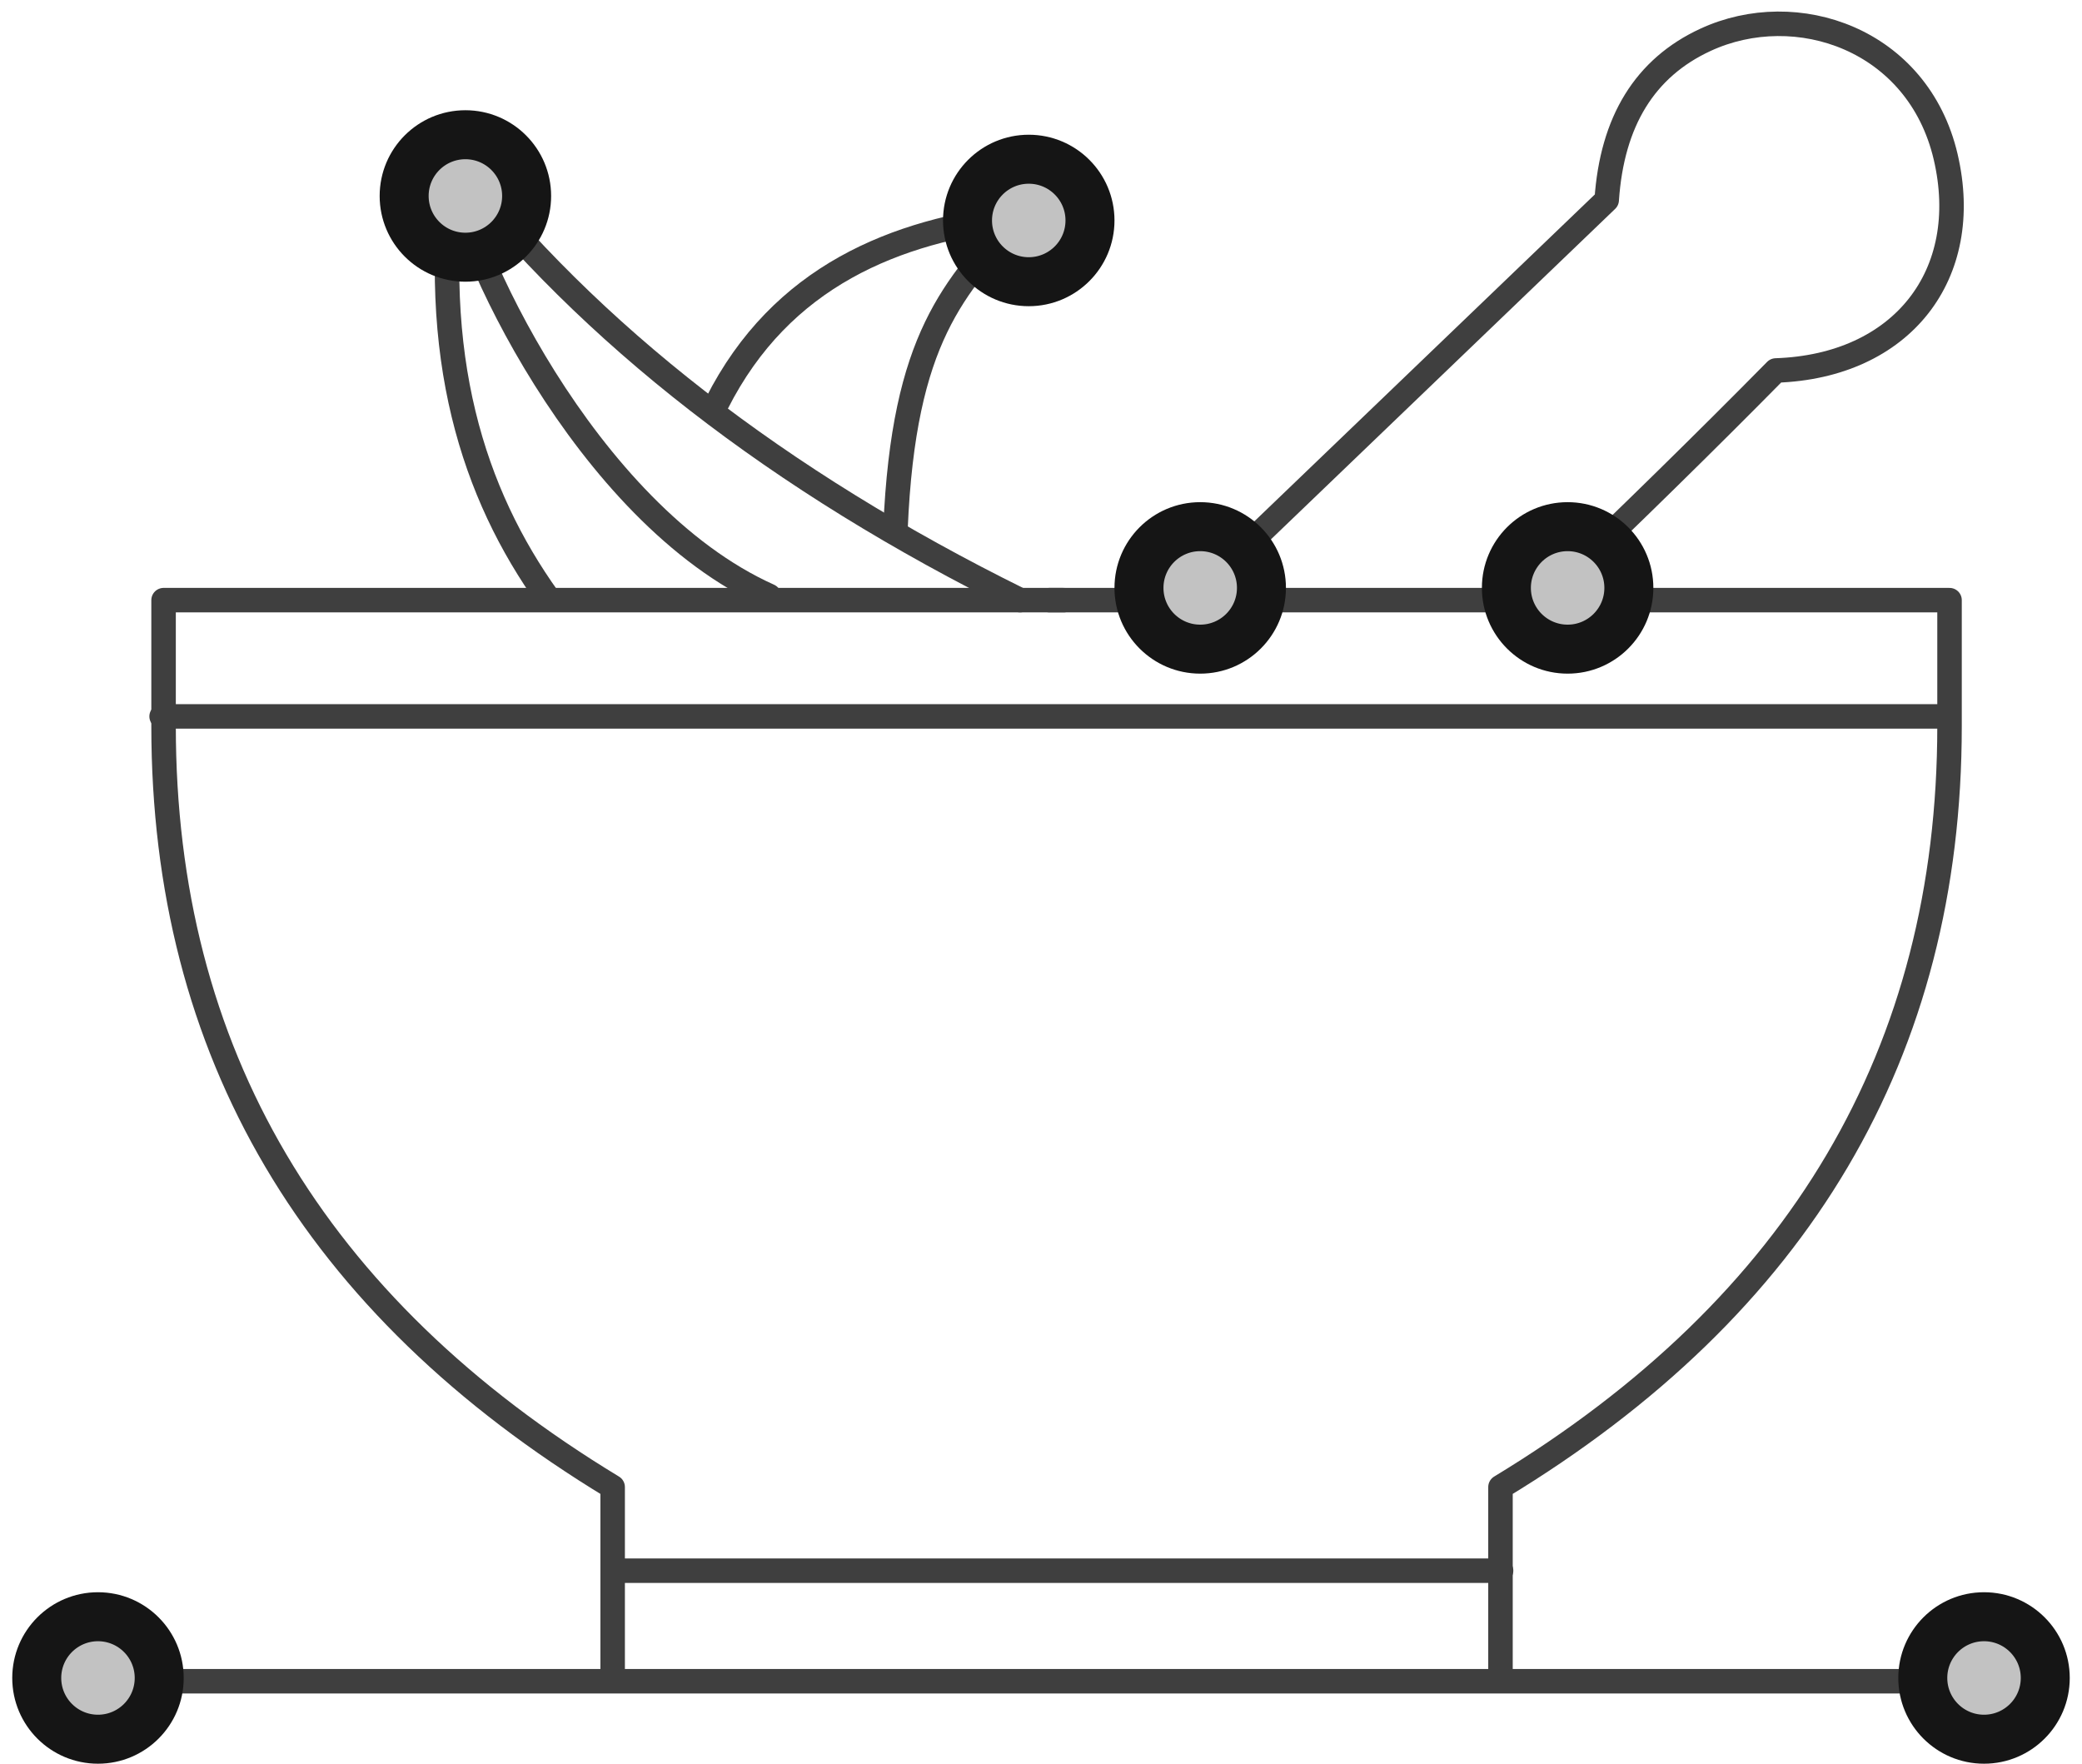 <?xml version="1.0" encoding="UTF-8"?>
<svg width="85px" height="72px" viewBox="0 0 85 72" version="1.1" xmlns="http://www.w3.org/2000/svg" xmlns:xlink="http://www.w3.org/1999/xlink">
    <!-- Generator: Sketch 47.1 (45422) - http://www.bohemiancoding.com/sketch -->
    <title>herbal-medicine</title>
    <desc>Created with Sketch.</desc>
    <defs>
        <circle id="path-1" cx="3" cy="68.5" r="3"></circle>
        <circle id="path-2" cx="80" cy="68.5" r="3"></circle>
        <circle id="path-3" cx="48" cy="24" r="3"></circle>
        <circle id="path-4" cx="41" cy="9" r="3"></circle>
        <circle id="path-5" cx="18" cy="8" r="3"></circle>
        <circle id="path-6" cx="63" cy="24" r="3"></circle>
    </defs>
    <g id="Version-2" stroke="none" stroke-width="1" fill="none" fill-rule="evenodd">
        <g id="full-preview-7" transform="translate(-585, -551)">
            <g id="herbal-medicine" transform="translate(586, 551)">
                <path d="M5.386,68.633 L79.137,68.633" id="Path-361" stroke="#3F3F3F" stroke-linecap="round" stroke-linejoin="round"></path>
                <path d="M24.092,68.597 L24.092,60.706 C36.314,53.296 42.426,42.94 42.426,29.639 C42.426,27.372 42.426,25.659 42.426,24.5 L5.678,24.5" id="Path-362" stroke="#3F3F3F" stroke-linecap="round" stroke-linejoin="round" transform="translate(24.052, 46.548) scale(-1, 1) translate(-24.052, -46.548) "></path>
                <path d="M78.438,29.246 L5.598,29.246" id="Path-363" stroke="#3F3F3F" stroke-linecap="round" stroke-linejoin="round"></path>
                <path d="M47.683,24.401 L64.595,8.166 C64.812,4.949 66.156,2.769 68.627,1.626 C72.335,-0.089 77.306,1.59 78.433,6.398 C79.559,11.206 76.653,14.952 71.501,15.124 C68.705,17.959 65.575,21.03 62.112,24.335" id="Path-365" stroke="#3F3F3F" stroke-linecap="round" stroke-linejoin="round"></path>
                <path d="M40.646,24.5 C30.783,19.631 23.084,13.65 17.548,6.557 C16.496,14.589 18.329,20.158 21.387,24.435" id="Path-366" stroke="#3F3F3F" stroke-linecap="round" stroke-linejoin="round"></path>
                <path d="M28.264,16.469 C30.897,11.265 35.559,9.41 40.532,8.843 C37.992,11.766 35.891,13.707 35.559,21.586" id="Path-368" stroke="#3F3F3F" stroke-linecap="round" stroke-linejoin="round"></path>
                <path d="M60.259,68.597 L60.259,60.706 C72.481,53.296 78.592,42.94 78.592,29.639 C78.592,27.372 78.592,25.659 78.592,24.5 L41.845,24.5" id="Path-362" stroke="#3F3F3F" stroke-linecap="round" stroke-linejoin="round"></path>
                <path d="M60.283,64.12 L24.198,64.12" id="Path-364" stroke="#3F3F3F" stroke-linecap="round" stroke-linejoin="round"></path>
                <g id="Oval-Copy-553" transform="translate(3, 68.5) rotate(-90) translate(-3, -68.5) ">
                    <use fill="#C2C2C2" fill-rule="evenodd" xlink:href="#path-1"></use>
                    <circle stroke="#151515" stroke-width="1.5" cx="3" cy="68.5" r="2.25"></circle>
                    <use stroke="#151515" stroke-width="1" xlink:href="#path-1"></use>
                </g>
                <g id="Oval-Copy-560" transform="translate(80, 68.5) rotate(-90) translate(-80, -68.5) ">
                    <use fill="#C2C2C2" fill-rule="evenodd" xlink:href="#path-2"></use>
                    <circle stroke="#151515" stroke-width="1.5" cx="80" cy="68.5" r="2.25"></circle>
                    <use stroke="#151515" stroke-width="1" xlink:href="#path-2"></use>
                </g>
                <path d="M17.536,6.848 C17.775,9.825 22.886,20.96 30.397,24.326" id="Path-367" stroke="#3F3F3F" stroke-linecap="round" stroke-linejoin="round"></path>
                <g id="Oval-Copy-560" transform="translate(48, 24) rotate(-90) translate(-48, -24) ">
                    <use fill="#C2C2C2" fill-rule="evenodd" xlink:href="#path-3"></use>
                    <circle stroke="#151515" stroke-width="1.5" cx="48" cy="24" r="2.25"></circle>
                    <use stroke="#151515" stroke-width="1" xlink:href="#path-3"></use>
                </g>
                <g id="Oval-Copy-562" transform="translate(41, 9) rotate(-90) translate(-41, -9) ">
                    <use fill="#C2C2C2" fill-rule="evenodd" xlink:href="#path-4"></use>
                    <circle stroke="#151515" stroke-width="1.5" cx="41" cy="9" r="2.25"></circle>
                    <use stroke="#151515" stroke-width="1" xlink:href="#path-4"></use>
                </g>
                <g id="Oval-Copy-563" transform="translate(18, 8) rotate(-90) translate(-18, -8) ">
                    <use fill="#C2C2C2" fill-rule="evenodd" xlink:href="#path-5"></use>
                    <circle stroke="#151515" stroke-width="1.5" cx="18" cy="8" r="2.25"></circle>
                    <use stroke="#151515" stroke-width="1" xlink:href="#path-5"></use>
                </g>
                <g id="Oval-Copy-561" transform="translate(63, 24) rotate(-90) translate(-63, -24) ">
                    <use fill="#C2C2C2" fill-rule="evenodd" xlink:href="#path-6"></use>
                    <circle stroke="#151515" stroke-width="1.5" cx="63" cy="24" r="2.25"></circle>
                    <use stroke="#151515" stroke-width="1" xlink:href="#path-6"></use>
                </g>
            </g>
        </g>
    </g>
</svg>